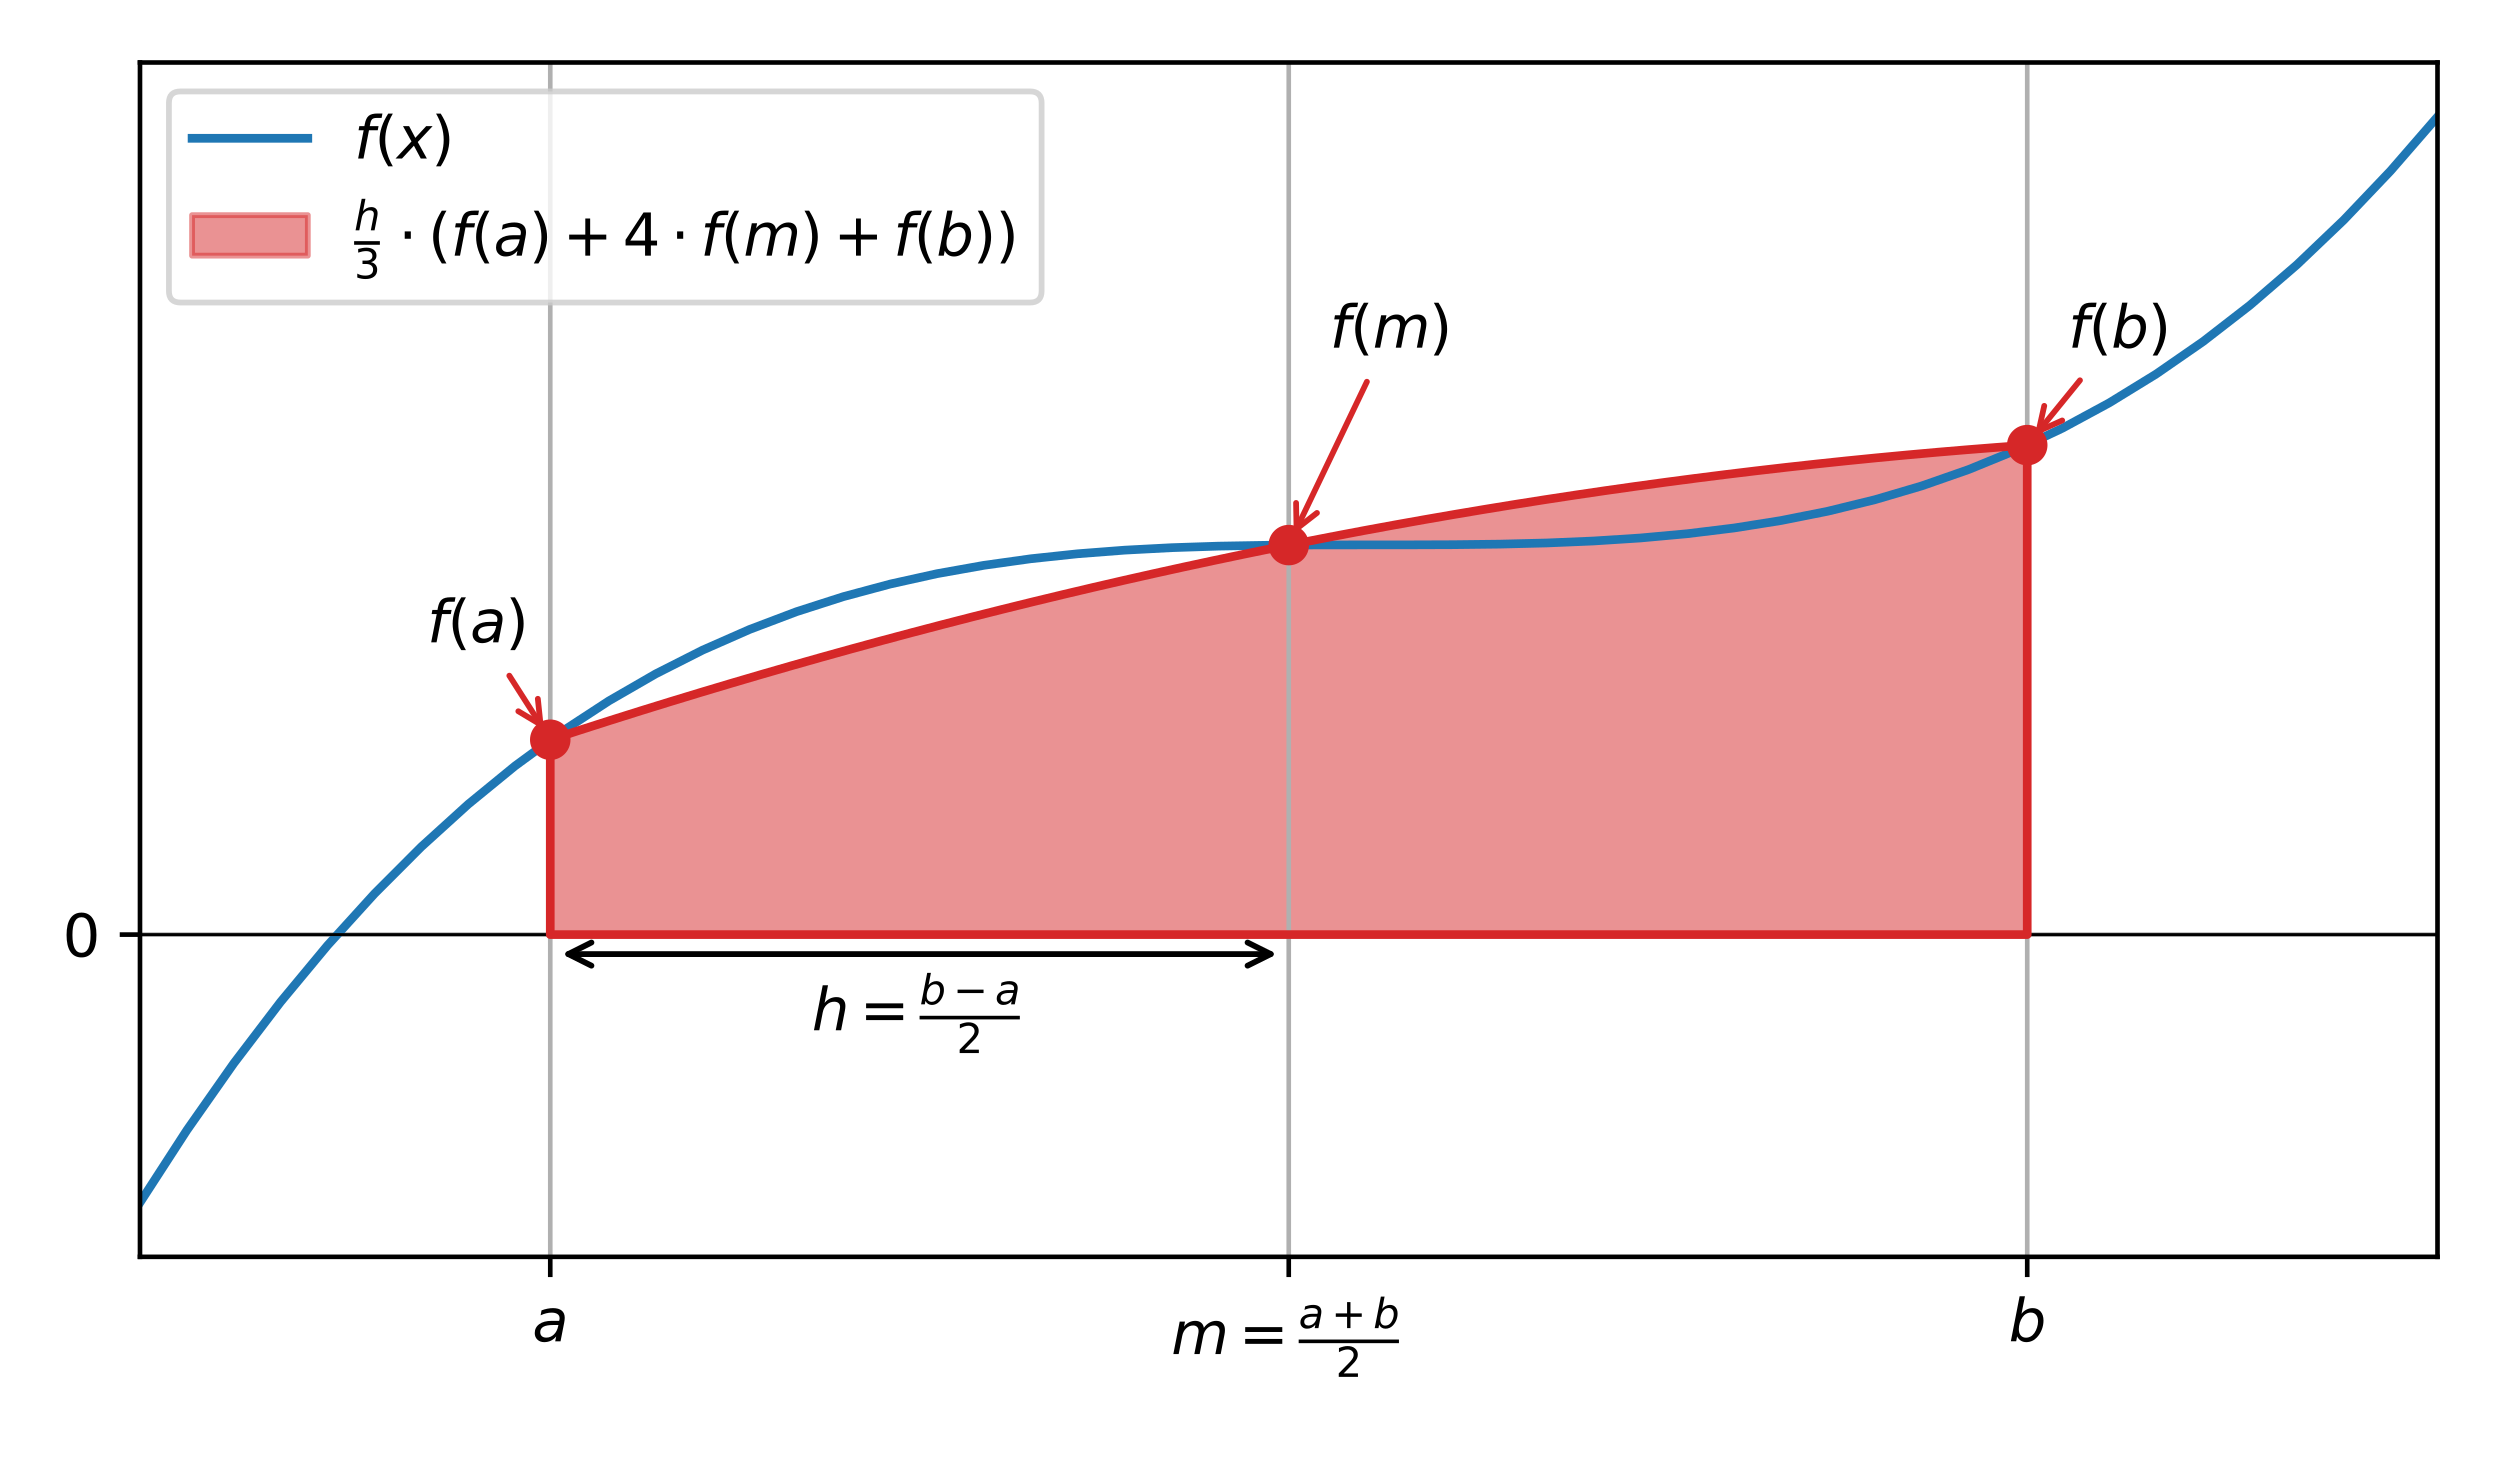 <?xml version="1.0" encoding="utf-8" standalone="no"?>
<!DOCTYPE svg PUBLIC "-//W3C//DTD SVG 1.1//EN"
  "http://www.w3.org/Graphics/SVG/1.1/DTD/svg11.dtd">
<svg xmlns:xlink="http://www.w3.org/1999/xlink" width="432pt" height="252pt" viewBox="0 0 432 252" xmlns="http://www.w3.org/2000/svg" version="1.1">
 <defs>
  <style type="text/css">*{stroke-linejoin: round; stroke-linecap: butt}</style>
 </defs>
 <g id="figure_1">
  <g id="patch_1">
   <path d="M 0 252 
L 432 252 
L 432 0 
L 0 0 
z
" style="fill: #ffffff"/>
  </g>
  <g id="axes_1">
   <g id="patch_2">
    <path d="M 24.19 217.179 
L 421.2 217.179 
L 421.2 10.8 
L 24.19 10.8 
z
" style="fill: #ffffff"/>
   </g>
   <g id="FillBetweenPolyCollection_1">
    <defs>
     <path id="mc047be081f" d="M 95.085 -90.5 
L 95.085 -124.172 
L 100.293 -125.865 
L 105.502 -127.531 
L 110.71 -129.17 
L 115.919 -130.781 
L 121.128 -132.365 
L 126.336 -133.922 
L 131.545 -135.452 
L 136.753 -136.955 
L 141.962 -138.43 
L 147.171 -139.878 
L 152.379 -141.298 
L 157.588 -142.692 
L 162.796 -144.058 
L 168.005 -145.397 
L 173.213 -146.709 
L 178.422 -147.993 
L 183.631 -149.25 
L 188.839 -150.48 
L 194.048 -151.682 
L 199.256 -152.858 
L 204.465 -154.006 
L 209.674 -155.127 
L 214.882 -156.22 
L 220.091 -157.286 
L 225.299 -158.325 
L 230.508 -159.337 
L 235.716 -160.322 
L 240.925 -161.279 
L 246.134 -162.209 
L 251.342 -163.111 
L 256.551 -163.987 
L 261.759 -164.835 
L 266.968 -165.656 
L 272.177 -166.45 
L 277.385 -167.216 
L 282.594 -167.955 
L 287.802 -168.667 
L 293.011 -169.352 
L 298.219 -170.009 
L 303.428 -170.639 
L 308.637 -171.242 
L 313.845 -171.817 
L 319.054 -172.366 
L 324.262 -172.887 
L 329.471 -173.38 
L 334.68 -173.847 
L 339.888 -174.286 
L 345.097 -174.698 
L 350.305 -175.083 
L 350.305 -90.5 
L 350.305 -90.5 
L 345.097 -90.5 
L 339.888 -90.5 
L 334.68 -90.5 
L 329.471 -90.5 
L 324.262 -90.5 
L 319.054 -90.5 
L 313.845 -90.5 
L 308.637 -90.5 
L 303.428 -90.5 
L 298.219 -90.5 
L 293.011 -90.5 
L 287.802 -90.5 
L 282.594 -90.5 
L 277.385 -90.5 
L 272.177 -90.5 
L 266.968 -90.5 
L 261.759 -90.5 
L 256.551 -90.5 
L 251.342 -90.5 
L 246.134 -90.5 
L 240.925 -90.5 
L 235.716 -90.5 
L 230.508 -90.5 
L 225.299 -90.5 
L 220.091 -90.5 
L 214.882 -90.5 
L 209.674 -90.5 
L 204.465 -90.5 
L 199.256 -90.5 
L 194.048 -90.5 
L 188.839 -90.5 
L 183.631 -90.5 
L 178.422 -90.5 
L 173.213 -90.5 
L 168.005 -90.5 
L 162.796 -90.5 
L 157.588 -90.5 
L 152.379 -90.5 
L 147.171 -90.5 
L 141.962 -90.5 
L 136.753 -90.5 
L 131.545 -90.5 
L 126.336 -90.5 
L 121.128 -90.5 
L 115.919 -90.5 
L 110.71 -90.5 
L 105.502 -90.5 
L 100.293 -90.5 
L 95.085 -90.5 
z
" style="stroke: #d62728; stroke-opacity: 0.5"/>
    </defs>
    <g clip-path="url(#pada8073616)">
     <use xlink:href="#mc047be081f" x="0" y="252" style="fill: #d62728; fill-opacity: 0.5; stroke: #d62728; stroke-opacity: 0.5"/>
    </g>
   </g>
   <g id="matplotlib.axis_1">
    <g id="xtick_1">
     <g id="line2d_1">
      <path d="M 95.085 217.179 
L 95.085 10.8 
" clip-path="url(#pada8073616)" style="fill: none; stroke: #b0b0b0; stroke-width: 0.8; stroke-linecap: square"/>
     </g>
     <g id="line2d_2">
      <defs>
       <path id="m9eb677925f" d="M 0 0 
L 0 3.5 
" style="stroke: #000000; stroke-width: 0.8"/>
      </defs>
      <g>
       <use xlink:href="#m9eb677925f" x="95.085" y="217.179" style="stroke: #000000; stroke-width: 0.8"/>
      </g>
     </g>
     <g id="text_1">
      <!-- $a$ -->
      <g transform="translate(91.985 231.777) scale(0.1 -0.1)">
       <defs>
        <path id="DejaVuSans-Oblique-61" d="M 3438 1997 
L 3047 0 
L 2472 0 
L 2578 531 
Q 2325 219 2001 64 
Q 1678 -91 1281 -91 
Q 834 -91 548 182 
Q 263 456 263 884 
Q 263 1497 752 1853 
Q 1241 2209 2100 2209 
L 2900 2209 
L 2931 2363 
Q 2938 2388 2941 2417 
Q 2944 2447 2944 2509 
Q 2944 2788 2717 2942 
Q 2491 3097 2081 3097 
Q 1800 3097 1504 3025 
Q 1209 2953 897 2809 
L 997 3341 
Q 1322 3463 1633 3523 
Q 1944 3584 2234 3584 
Q 2853 3584 3176 3315 
Q 3500 3047 3500 2534 
Q 3500 2431 3484 2292 
Q 3469 2153 3438 1997 
z
M 2816 1759 
L 2241 1759 
Q 1534 1759 1195 1570 
Q 856 1381 856 984 
Q 856 709 1029 553 
Q 1203 397 1509 397 
Q 1978 397 2328 733 
Q 2678 1069 2791 1631 
L 2816 1759 
z
" transform="scale(0.016)"/>
       </defs>
       <use xlink:href="#DejaVuSans-Oblique-61"/>
      </g>
     </g>
    </g>
    <g id="xtick_2">
     <g id="line2d_3">
      <path d="M 222.695 217.179 
L 222.695 10.8 
" clip-path="url(#pada8073616)" style="fill: none; stroke: #b0b0b0; stroke-width: 0.8; stroke-linecap: square"/>
     </g>
     <g id="line2d_4">
      <g>
       <use xlink:href="#m9eb677925f" x="222.695" y="217.179" style="stroke: #000000; stroke-width: 0.8"/>
      </g>
     </g>
     <g id="text_2">
      <!-- $m = \frac{a+b}{2}$ -->
      <g transform="translate(202.395 233.979) scale(0.1 -0.1)">
       <defs>
        <path id="DejaVuSans-Oblique-6d" d="M 5747 2113 
L 5338 0 
L 4763 0 
L 5166 2094 
Q 5191 2228 5203 2325 
Q 5216 2422 5216 2491 
Q 5216 2772 5059 2928 
Q 4903 3084 4622 3084 
Q 4203 3084 3875 2770 
Q 3547 2456 3450 1953 
L 3066 0 
L 2491 0 
L 2900 2094 
Q 2925 2209 2937 2307 
Q 2950 2406 2950 2484 
Q 2950 2769 2794 2926 
Q 2638 3084 2363 3084 
Q 1938 3084 1609 2770 
Q 1281 2456 1184 1953 
L 800 0 
L 225 0 
L 909 3500 
L 1484 3500 
L 1375 2956 
Q 1609 3263 1923 3423 
Q 2238 3584 2597 3584 
Q 2978 3584 3223 3384 
Q 3469 3184 3519 2828 
Q 3781 3197 4126 3390 
Q 4472 3584 4856 3584 
Q 5306 3584 5551 3325 
Q 5797 3066 5797 2591 
Q 5797 2488 5784 2364 
Q 5772 2241 5747 2113 
z
" transform="scale(0.016)"/>
        <path id="DejaVuSans-3d" d="M 678 2906 
L 4684 2906 
L 4684 2381 
L 678 2381 
L 678 2906 
z
M 678 1631 
L 4684 1631 
L 4684 1100 
L 678 1100 
L 678 1631 
z
" transform="scale(0.016)"/>
        <path id="DejaVuSans-2b" d="M 2944 4013 
L 2944 2272 
L 4684 2272 
L 4684 1741 
L 2944 1741 
L 2944 0 
L 2419 0 
L 2419 1741 
L 678 1741 
L 678 2272 
L 2419 2272 
L 2419 4013 
L 2944 4013 
z
" transform="scale(0.016)"/>
        <path id="DejaVuSans-Oblique-62" d="M 3169 2138 
Q 3169 2591 2961 2847 
Q 2753 3103 2388 3103 
Q 2122 3103 1889 2973 
Q 1656 2844 1484 2597 
Q 1303 2338 1198 1995 
Q 1094 1653 1094 1313 
Q 1094 881 1298 636 
Q 1503 391 1863 391 
Q 2134 391 2365 517 
Q 2597 644 2772 891 
Q 2950 1147 3059 1487 
Q 3169 1828 3169 2138 
z
M 1381 2969 
Q 1594 3256 1914 3420 
Q 2234 3584 2584 3584 
Q 3122 3584 3439 3221 
Q 3756 2859 3756 2241 
Q 3756 1734 3570 1259 
Q 3384 784 3041 416 
Q 2816 172 2522 40 
Q 2228 -91 1906 -91 
Q 1566 -91 1316 65 
Q 1066 222 909 531 
L 806 0 
L 231 0 
L 1178 4863 
L 1753 4863 
L 1381 2969 
z
" transform="scale(0.016)"/>
        <path id="DejaVuSans-32" d="M 1228 531 
L 3431 531 
L 3431 0 
L 469 0 
L 469 531 
Q 828 903 1448 1529 
Q 2069 2156 2228 2338 
Q 2531 2678 2651 2914 
Q 2772 3150 2772 3378 
Q 2772 3750 2511 3984 
Q 2250 4219 1831 4219 
Q 1534 4219 1204 4116 
Q 875 4013 500 3803 
L 500 4441 
Q 881 4594 1212 4672 
Q 1544 4750 1819 4750 
Q 2544 4750 2975 4387 
Q 3406 4025 3406 3419 
Q 3406 3131 3298 2873 
Q 3191 2616 2906 2266 
Q 2828 2175 2409 1742 
Q 1991 1309 1228 531 
z
" transform="scale(0.016)"/>
       </defs>
       <use xlink:href="#DejaVuSans-Oblique-6d" transform="translate(0 0.019)"/>
       <use xlink:href="#DejaVuSans-3d" transform="translate(116.895 0.019)"/>
       <use xlink:href="#DejaVuSans-Oblique-61" transform="translate(220.166 44.811) scale(0.7)"/>
       <use xlink:href="#DejaVuSans-2b" transform="translate(276.699 44.811) scale(0.7)"/>
       <use xlink:href="#DejaVuSans-Oblique-62" transform="translate(348.989 44.811) scale(0.7)"/>
       <use xlink:href="#DejaVuSans-32" transform="translate(284.166 -39.388) scale(0.7)"/>
       <path d="M 220.166 18.816 
L 220.166 25.066 
L 393.423 25.066 
L 393.423 18.816 
L 220.166 18.816 
z
"/>
      </g>
     </g>
    </g>
    <g id="xtick_3">
     <g id="line2d_5">
      <path d="M 350.305 217.179 
L 350.305 10.8 
" clip-path="url(#pada8073616)" style="fill: none; stroke: #b0b0b0; stroke-width: 0.8; stroke-linecap: square"/>
     </g>
     <g id="line2d_6">
      <g>
       <use xlink:href="#m9eb677925f" x="350.305" y="217.179" style="stroke: #000000; stroke-width: 0.8"/>
      </g>
     </g>
     <g id="text_3">
      <!-- $b$ -->
      <g transform="translate(347.105 231.777) scale(0.1 -0.1)">
       <use xlink:href="#DejaVuSans-Oblique-62" transform="translate(0 0.016)"/>
      </g>
     </g>
    </g>
   </g>
   <g id="matplotlib.axis_2">
    <g id="ytick_1">
     <g id="line2d_7">
      <path d="M 24.19 161.5 
L 421.2 161.5 
" clip-path="url(#pada8073616)" style="fill: none; stroke: #b0b0b0; stroke-width: 0.8; stroke-linecap: square"/>
     </g>
     <g id="line2d_8">
      <defs>
       <path id="m431187250a" d="M 0 0 
L -3.5 0 
" style="stroke: #000000; stroke-width: 0.8"/>
      </defs>
      <g>
       <use xlink:href="#m431187250a" x="24.19" y="161.5" style="stroke: #000000; stroke-width: 0.8"/>
      </g>
     </g>
     <g id="text_4">
      <!-- 0 -->
      <g transform="translate(10.828 165.299) scale(0.1 -0.1)">
       <defs>
        <path id="DejaVuSans-30" d="M 2034 4250 
Q 1547 4250 1301 3770 
Q 1056 3291 1056 2328 
Q 1056 1369 1301 889 
Q 1547 409 2034 409 
Q 2525 409 2770 889 
Q 3016 1369 3016 2328 
Q 3016 3291 2770 3770 
Q 2525 4250 2034 4250 
z
M 2034 4750 
Q 2819 4750 3233 4129 
Q 3647 3509 3647 2328 
Q 3647 1150 3233 529 
Q 2819 -91 2034 -91 
Q 1250 -91 836 529 
Q 422 1150 422 2328 
Q 422 3509 836 4129 
Q 1250 4750 2034 4750 
z
" transform="scale(0.016)"/>
       </defs>
       <use xlink:href="#DejaVuSans-30"/>
      </g>
     </g>
    </g>
   </g>
   <g id="line2d_9">
    <path d="M 24.19 207.798 
L 32.292 195.299 
L 40.394 183.752 
L 48.497 173.119 
L 56.599 163.362 
L 64.701 154.444 
L 72.803 146.327 
L 80.906 138.974 
L 89.008 132.346 
L 97.11 126.406 
L 105.212 121.116 
L 113.315 116.439 
L 121.417 112.337 
L 129.519 108.772 
L 137.621 105.706 
L 145.724 103.103 
L 153.826 100.923 
L 161.928 99.129 
L 170.03 97.685 
L 178.133 96.551 
L 186.235 95.691 
L 194.337 95.066 
L 202.439 94.639 
L 210.542 94.373 
L 218.644 94.229 
L 226.746 94.169 
L 234.848 94.157 
L 242.951 94.154 
L 251.053 94.123 
L 259.155 94.026 
L 267.257 93.826 
L 275.36 93.484 
L 283.462 92.963 
L 291.564 92.225 
L 299.666 91.233 
L 307.769 89.948 
L 315.871 88.334 
L 323.973 86.352 
L 332.075 83.965 
L 340.178 81.135 
L 348.28 77.824 
L 356.382 73.995 
L 364.484 69.611 
L 372.587 64.632 
L 380.689 59.022 
L 388.791 52.743 
L 396.893 45.757 
L 404.996 38.026 
L 413.098 29.513 
L 421.2 20.181 
" clip-path="url(#pada8073616)" style="fill: none; stroke: #1f77b4; stroke-width: 1.5; stroke-linecap: square"/>
   </g>
   <g id="LineCollection_1">
    <path d="M 24.19 161.5 
L 421.2 161.5 
" clip-path="url(#pada8073616)" style="fill: none; stroke: #000000; stroke-width: 0.5"/>
   </g>
   <g id="line2d_10">
    <path d="M 95.085 127.828 
L 100.293 126.135 
L 105.502 124.469 
L 110.71 122.83 
L 115.919 121.219 
L 121.128 119.635 
L 126.336 118.078 
L 131.545 116.548 
L 136.753 115.045 
L 141.962 113.57 
L 147.171 112.122 
L 152.379 110.702 
L 157.588 109.308 
L 162.796 107.942 
L 168.005 106.603 
L 173.213 105.291 
L 178.422 104.007 
L 183.631 102.75 
L 188.839 101.52 
L 194.048 100.318 
L 199.256 99.142 
L 204.465 97.994 
L 209.674 96.873 
L 214.882 95.78 
L 220.091 94.714 
L 225.299 93.675 
L 230.508 92.663 
L 235.716 91.678 
L 240.925 90.721 
L 246.134 89.791 
L 251.342 88.889 
L 256.551 88.013 
L 261.759 87.165 
L 266.968 86.344 
L 272.177 85.55 
L 277.385 84.784 
L 282.594 84.045 
L 287.802 83.333 
L 293.011 82.648 
L 298.219 81.991 
L 303.428 81.361 
L 308.637 80.758 
L 313.845 80.183 
L 319.054 79.634 
L 324.262 79.113 
L 329.471 78.62 
L 334.68 78.153 
L 339.888 77.714 
L 345.097 77.302 
L 350.305 76.917 
L 350.305 161.5 
L 95.085 161.5 
L 95.085 127.828 
" clip-path="url(#pada8073616)" style="fill: none; stroke: #d62728; stroke-width: 1.5; stroke-linecap: square"/>
   </g>
   <g id="line2d_11">
    <defs>
     <path id="m308c3022f2" d="M 0 3 
C 0.796 3 1.559 2.684 2.121 2.121 
C 2.684 1.559 3 0.796 3 0 
C 3 -0.796 2.684 -1.559 2.121 -2.121 
C 1.559 -2.684 0.796 -3 0 -3 
C -0.796 -3 -1.559 -2.684 -2.121 -2.121 
C -2.684 -1.559 -3 -0.796 -3 0 
C -3 0.796 -2.684 1.559 -2.121 2.121 
C -1.559 2.684 -0.796 3 0 3 
z
" style="stroke: #d62728"/>
    </defs>
    <g clip-path="url(#pada8073616)">
     <use xlink:href="#m308c3022f2" x="95.085" y="127.828" style="fill: #d62728; stroke: #d62728"/>
     <use xlink:href="#m308c3022f2" x="222.695" y="94.191" style="fill: #d62728; stroke: #d62728"/>
     <use xlink:href="#m308c3022f2" x="350.305" y="76.917" style="fill: #d62728; stroke: #d62728"/>
    </g>
   </g>
   <g id="patch_3">
    <path d="M 24.19 217.179 
L 24.19 10.8 
" style="fill: none; stroke: #000000; stroke-width: 0.8; stroke-linejoin: miter; stroke-linecap: square"/>
   </g>
   <g id="patch_4">
    <path d="M 421.2 217.179 
L 421.2 10.8 
" style="fill: none; stroke: #000000; stroke-width: 0.8; stroke-linejoin: miter; stroke-linecap: square"/>
   </g>
   <g id="patch_5">
    <path d="M 24.19 217.179 
L 421.2 217.179 
" style="fill: none; stroke: #000000; stroke-width: 0.8; stroke-linejoin: miter; stroke-linecap: square"/>
   </g>
   <g id="patch_6">
    <path d="M 24.19 10.8 
L 421.2 10.8 
" style="fill: none; stroke: #000000; stroke-width: 0.8; stroke-linejoin: miter; stroke-linecap: square"/>
   </g>
   <g id="patch_7">
    <path d="M 88.012 116.757 
Q 91.01 121.451 93.407 125.202 
" style="fill: none; stroke: #d62728; stroke-linecap: round"/>
    <path d="M 92.939 120.755 
L 93.407 125.202 
L 89.568 122.908 
" style="fill: none; stroke: #d62728; stroke-linecap: round"/>
   </g>
   <g id="text_5">
    <!-- $f(a)$ -->
    <g transform="translate(73.816 110.993) scale(0.1 -0.1)">
     <defs>
      <path id="DejaVuSans-Oblique-66" d="M 3059 4863 
L 2969 4384 
L 2419 4384 
Q 2106 4384 1964 4261 
Q 1822 4138 1753 3809 
L 1691 3500 
L 2638 3500 
L 2553 3053 
L 1606 3053 
L 1013 0 
L 434 0 
L 1031 3053 
L 481 3053 
L 563 3500 
L 1113 3500 
L 1159 3744 
Q 1278 4363 1576 4613 
Q 1875 4863 2516 4863 
L 3059 4863 
z
" transform="scale(0.016)"/>
      <path id="DejaVuSans-28" d="M 1984 4856 
Q 1566 4138 1362 3434 
Q 1159 2731 1159 2009 
Q 1159 1288 1364 580 
Q 1569 -128 1984 -844 
L 1484 -844 
Q 1016 -109 783 600 
Q 550 1309 550 2009 
Q 550 2706 781 3412 
Q 1013 4119 1484 4856 
L 1984 4856 
z
" transform="scale(0.016)"/>
      <path id="DejaVuSans-29" d="M 513 4856 
L 1013 4856 
Q 1481 4119 1714 3412 
Q 1947 2706 1947 2009 
Q 1947 1309 1714 600 
Q 1481 -109 1013 -844 
L 513 -844 
Q 928 -128 1133 580 
Q 1338 1288 1338 2009 
Q 1338 2731 1133 3434 
Q 928 4138 513 4856 
z
" transform="scale(0.016)"/>
     </defs>
     <use xlink:href="#DejaVuSans-Oblique-66" transform="translate(0 0.016)"/>
     <use xlink:href="#DejaVuSans-28" transform="translate(35.205 0.016)"/>
     <use xlink:href="#DejaVuSans-Oblique-61" transform="translate(74.219 0.016)"/>
     <use xlink:href="#DejaVuSans-29" transform="translate(135.498 0.016)"/>
    </g>
   </g>
   <g id="patch_8">
    <path d="M 359.418 65.715 
Q 355.492 70.541 352.272 74.499 
" style="fill: none; stroke: #d62728; stroke-linecap: round"/>
    <path d="M 356.348 72.658 
L 352.272 74.499 
L 353.245 70.134 
" style="fill: none; stroke: #d62728; stroke-linecap: round"/>
   </g>
   <g id="text_6">
    <!-- $f(b)$ -->
    <g transform="translate(357.395 60.082) scale(0.1 -0.1)">
     <use xlink:href="#DejaVuSans-Oblique-66" transform="translate(0 0.016)"/>
     <use xlink:href="#DejaVuSans-28" transform="translate(35.205 0.016)"/>
     <use xlink:href="#DejaVuSans-Oblique-62" transform="translate(74.219 0.016)"/>
     <use xlink:href="#DejaVuSans-29" transform="translate(137.695 0.016)"/>
    </g>
   </g>
   <g id="patch_9">
    <path d="M 236.199 65.966 
Q 229.878 79.177 224.04 91.38 
" style="fill: none; stroke: #d62728; stroke-linecap: round"/>
    <path d="M 227.57 88.635 
L 224.04 91.38 
L 223.962 86.909 
" style="fill: none; stroke: #d62728; stroke-linecap: round"/>
   </g>
   <g id="text_7">
    <!-- $f(m)$ -->
    <g transform="translate(229.784 60.082) scale(0.1 -0.1)">
     <use xlink:href="#DejaVuSans-Oblique-66" transform="translate(0 0.016)"/>
     <use xlink:href="#DejaVuSans-28" transform="translate(35.205 0.016)"/>
     <use xlink:href="#DejaVuSans-Oblique-6d" transform="translate(74.219 0.016)"/>
     <use xlink:href="#DejaVuSans-29" transform="translate(171.631 0.016)"/>
    </g>
   </g>
   <g id="patch_10">
    <path d="M 98.2 164.867 
Q 158.89 164.867 219.58 164.867 
" style="fill: none; stroke: #000000; stroke-linecap: round"/>
    <path d="M 102.2 166.867 
L 98.2 164.867 
L 102.2 162.867 
" style="fill: none; stroke: #000000; stroke-linecap: round"/>
    <path d="M 215.58 162.867 
L 219.58 164.867 
L 215.58 166.867 
" style="fill: none; stroke: #000000; stroke-linecap: round"/>
   </g>
   <g id="text_8">
    <!-- $h=\frac{b-a}{2}$ -->
    <g transform="translate(140.29 178.034) scale(0.1 -0.1)">
     <defs>
      <path id="DejaVuSans-Oblique-68" d="M 3566 2113 
L 3156 0 
L 2578 0 
L 2988 2091 
Q 3016 2238 3031 2350 
Q 3047 2463 3047 2528 
Q 3047 2791 2881 2937 
Q 2716 3084 2419 3084 
Q 1956 3084 1617 2771 
Q 1278 2459 1178 1941 
L 800 0 
L 225 0 
L 1172 4863 
L 1747 4863 
L 1375 2950 
Q 1594 3244 1934 3414 
Q 2275 3584 2650 3584 
Q 3113 3584 3367 3334 
Q 3622 3084 3622 2631 
Q 3622 2519 3608 2391 
Q 3594 2263 3566 2113 
z
" transform="scale(0.016)"/>
      <path id="DejaVuSans-2212" d="M 678 2272 
L 4684 2272 
L 4684 1741 
L 678 1741 
L 678 2272 
z
" transform="scale(0.016)"/>
     </defs>
     <use xlink:href="#DejaVuSans-Oblique-68" transform="translate(0 0.019)"/>
     <use xlink:href="#DejaVuSans-3d" transform="translate(82.861 0.019)"/>
     <use xlink:href="#DejaVuSans-Oblique-62" transform="translate(186.133 44.811) scale(0.7)"/>
     <use xlink:href="#DejaVuSans-2212" transform="translate(244.204 44.811) scale(0.7)"/>
     <use xlink:href="#DejaVuSans-Oblique-61" transform="translate(316.494 44.811) scale(0.7)"/>
     <use xlink:href="#DejaVuSans-32" transform="translate(250.133 -39.388) scale(0.7)"/>
     <path d="M 186.133 18.816 
L 186.133 25.066 
L 359.39 25.066 
L 359.39 18.816 
L 186.133 18.816 
z
"/>
    </g>
   </g>
   <g id="legend_1">
    <g id="patch_11">
     <path d="M 31.19 52.278 
L 177.99 52.278 
Q 179.99 52.278 179.99 50.278 
L 179.99 17.8 
Q 179.99 15.8 177.99 15.8 
L 31.19 15.8 
Q 29.19 15.8 29.19 17.8 
L 29.19 50.278 
Q 29.19 52.278 31.19 52.278 
z
" style="fill: #ffffff; opacity: 0.8; stroke: #cccccc; stroke-linejoin: miter"/>
    </g>
    <g id="line2d_12">
     <path d="M 33.19 23.898 
L 43.19 23.898 
L 53.19 23.898 
" style="fill: none; stroke: #1f77b4; stroke-width: 1.5; stroke-linecap: square"/>
    </g>
    <g id="text_9">
     <!-- $f(x)$ -->
     <g transform="translate(61.19 27.398) scale(0.1 -0.1)">
      <defs>
       <path id="DejaVuSans-Oblique-78" d="M 3841 3500 
L 2234 1784 
L 3219 0 
L 2559 0 
L 1819 1388 
L 531 0 
L -166 0 
L 1556 1844 
L 641 3500 
L 1300 3500 
L 1972 2234 
L 3144 3500 
L 3841 3500 
z
" transform="scale(0.016)"/>
      </defs>
      <use xlink:href="#DejaVuSans-Oblique-66" transform="translate(0 0.016)"/>
      <use xlink:href="#DejaVuSans-28" transform="translate(35.205 0.016)"/>
      <use xlink:href="#DejaVuSans-Oblique-78" transform="translate(74.219 0.016)"/>
      <use xlink:href="#DejaVuSans-29" transform="translate(133.398 0.016)"/>
     </g>
    </g>
    <g id="patch_12">
     <path d="M 33.19 44.178 
L 53.19 44.178 
L 53.19 37.178 
L 33.19 37.178 
z
" style="fill: #d62728; fill-opacity: 0.5; stroke: #d62728; stroke-opacity: 0.5; stroke-linejoin: miter"/>
    </g>
    <g id="text_10">
     <!-- $\frac{h}{3} \cdot \left(f(a) + 4 \cdot f\left(m\right) + f(b)\right)$ -->
     <g transform="translate(61.19 44.178) scale(0.1 -0.1)">
      <defs>
       <path id="DejaVuSans-33" d="M 2597 2516 
Q 3050 2419 3304 2112 
Q 3559 1806 3559 1356 
Q 3559 666 3084 287 
Q 2609 -91 1734 -91 
Q 1441 -91 1130 -33 
Q 819 25 488 141 
L 488 750 
Q 750 597 1062 519 
Q 1375 441 1716 441 
Q 2309 441 2620 675 
Q 2931 909 2931 1356 
Q 2931 1769 2642 2001 
Q 2353 2234 1838 2234 
L 1294 2234 
L 1294 2753 
L 1863 2753 
Q 2328 2753 2575 2939 
Q 2822 3125 2822 3475 
Q 2822 3834 2567 4026 
Q 2313 4219 1838 4219 
Q 1578 4219 1281 4162 
Q 984 4106 628 3988 
L 628 4550 
Q 988 4650 1302 4700 
Q 1616 4750 1894 4750 
Q 2613 4750 3031 4423 
Q 3450 4097 3450 3541 
Q 3450 3153 3228 2886 
Q 3006 2619 2597 2516 
z
" transform="scale(0.016)"/>
       <path id="DejaVuSans-22c5" d="M 684 2619 
L 1344 2619 
L 1344 1825 
L 684 1825 
L 684 2619 
z
" transform="scale(0.016)"/>
       <path id="DejaVuSans-34" d="M 2419 4116 
L 825 1625 
L 2419 1625 
L 2419 4116 
z
M 2253 4666 
L 3047 4666 
L 3047 1625 
L 3713 1625 
L 3713 1100 
L 3047 1100 
L 3047 0 
L 2419 0 
L 2419 1100 
L 313 1100 
L 313 1709 
L 2253 4666 
z
" transform="scale(0.016)"/>
      </defs>
      <use xlink:href="#DejaVuSans-Oblique-68" transform="translate(0 43.811) scale(0.7)"/>
      <use xlink:href="#DejaVuSans-33" transform="translate(0 -39.392) scale(0.7)"/>
      <use xlink:href="#DejaVuSans-22c5" transform="translate(76.519 0.014)"/>
      <use xlink:href="#DejaVuSans-28" transform="translate(127.788 0.014)"/>
      <use xlink:href="#DejaVuSans-Oblique-66" transform="translate(166.802 0.014)"/>
      <use xlink:href="#DejaVuSans-28" transform="translate(202.007 0.014)"/>
      <use xlink:href="#DejaVuSans-Oblique-61" transform="translate(241.021 0.014)"/>
      <use xlink:href="#DejaVuSans-29" transform="translate(302.3 0.014)"/>
      <use xlink:href="#DejaVuSans-2b" transform="translate(360.796 0.014)"/>
      <use xlink:href="#DejaVuSans-34" transform="translate(464.067 0.014)"/>
      <use xlink:href="#DejaVuSans-22c5" transform="translate(547.173 0.014)"/>
      <use xlink:href="#DejaVuSans-Oblique-66" transform="translate(598.442 0.014)"/>
      <use xlink:href="#DejaVuSans-28" transform="translate(633.647 0.014)"/>
      <use xlink:href="#DejaVuSans-Oblique-6d" transform="translate(672.661 0.014)"/>
      <use xlink:href="#DejaVuSans-29" transform="translate(770.073 0.014)"/>
      <use xlink:href="#DejaVuSans-2b" transform="translate(828.569 0.014)"/>
      <use xlink:href="#DejaVuSans-Oblique-66" transform="translate(931.841 0.014)"/>
      <use xlink:href="#DejaVuSans-28" transform="translate(967.046 0.014)"/>
      <use xlink:href="#DejaVuSans-Oblique-62" transform="translate(1006.06 0.014)"/>
      <use xlink:href="#DejaVuSans-29" transform="translate(1069.536 0.014)"/>
      <use xlink:href="#DejaVuSans-29" transform="translate(1108.55 0.014)"/>
      <path d="M 0 18.811 
L 0 25.061 
L 44.536 25.061 
L 44.536 18.811 
L 0 18.811 
z
"/>
     </g>
    </g>
   </g>
  </g>
 </g>
 <defs>
  <clipPath id="pada8073616">
   <rect x="24.19" y="10.8" width="397.01" height="206.379"/>
  </clipPath>
 </defs>
</svg>
